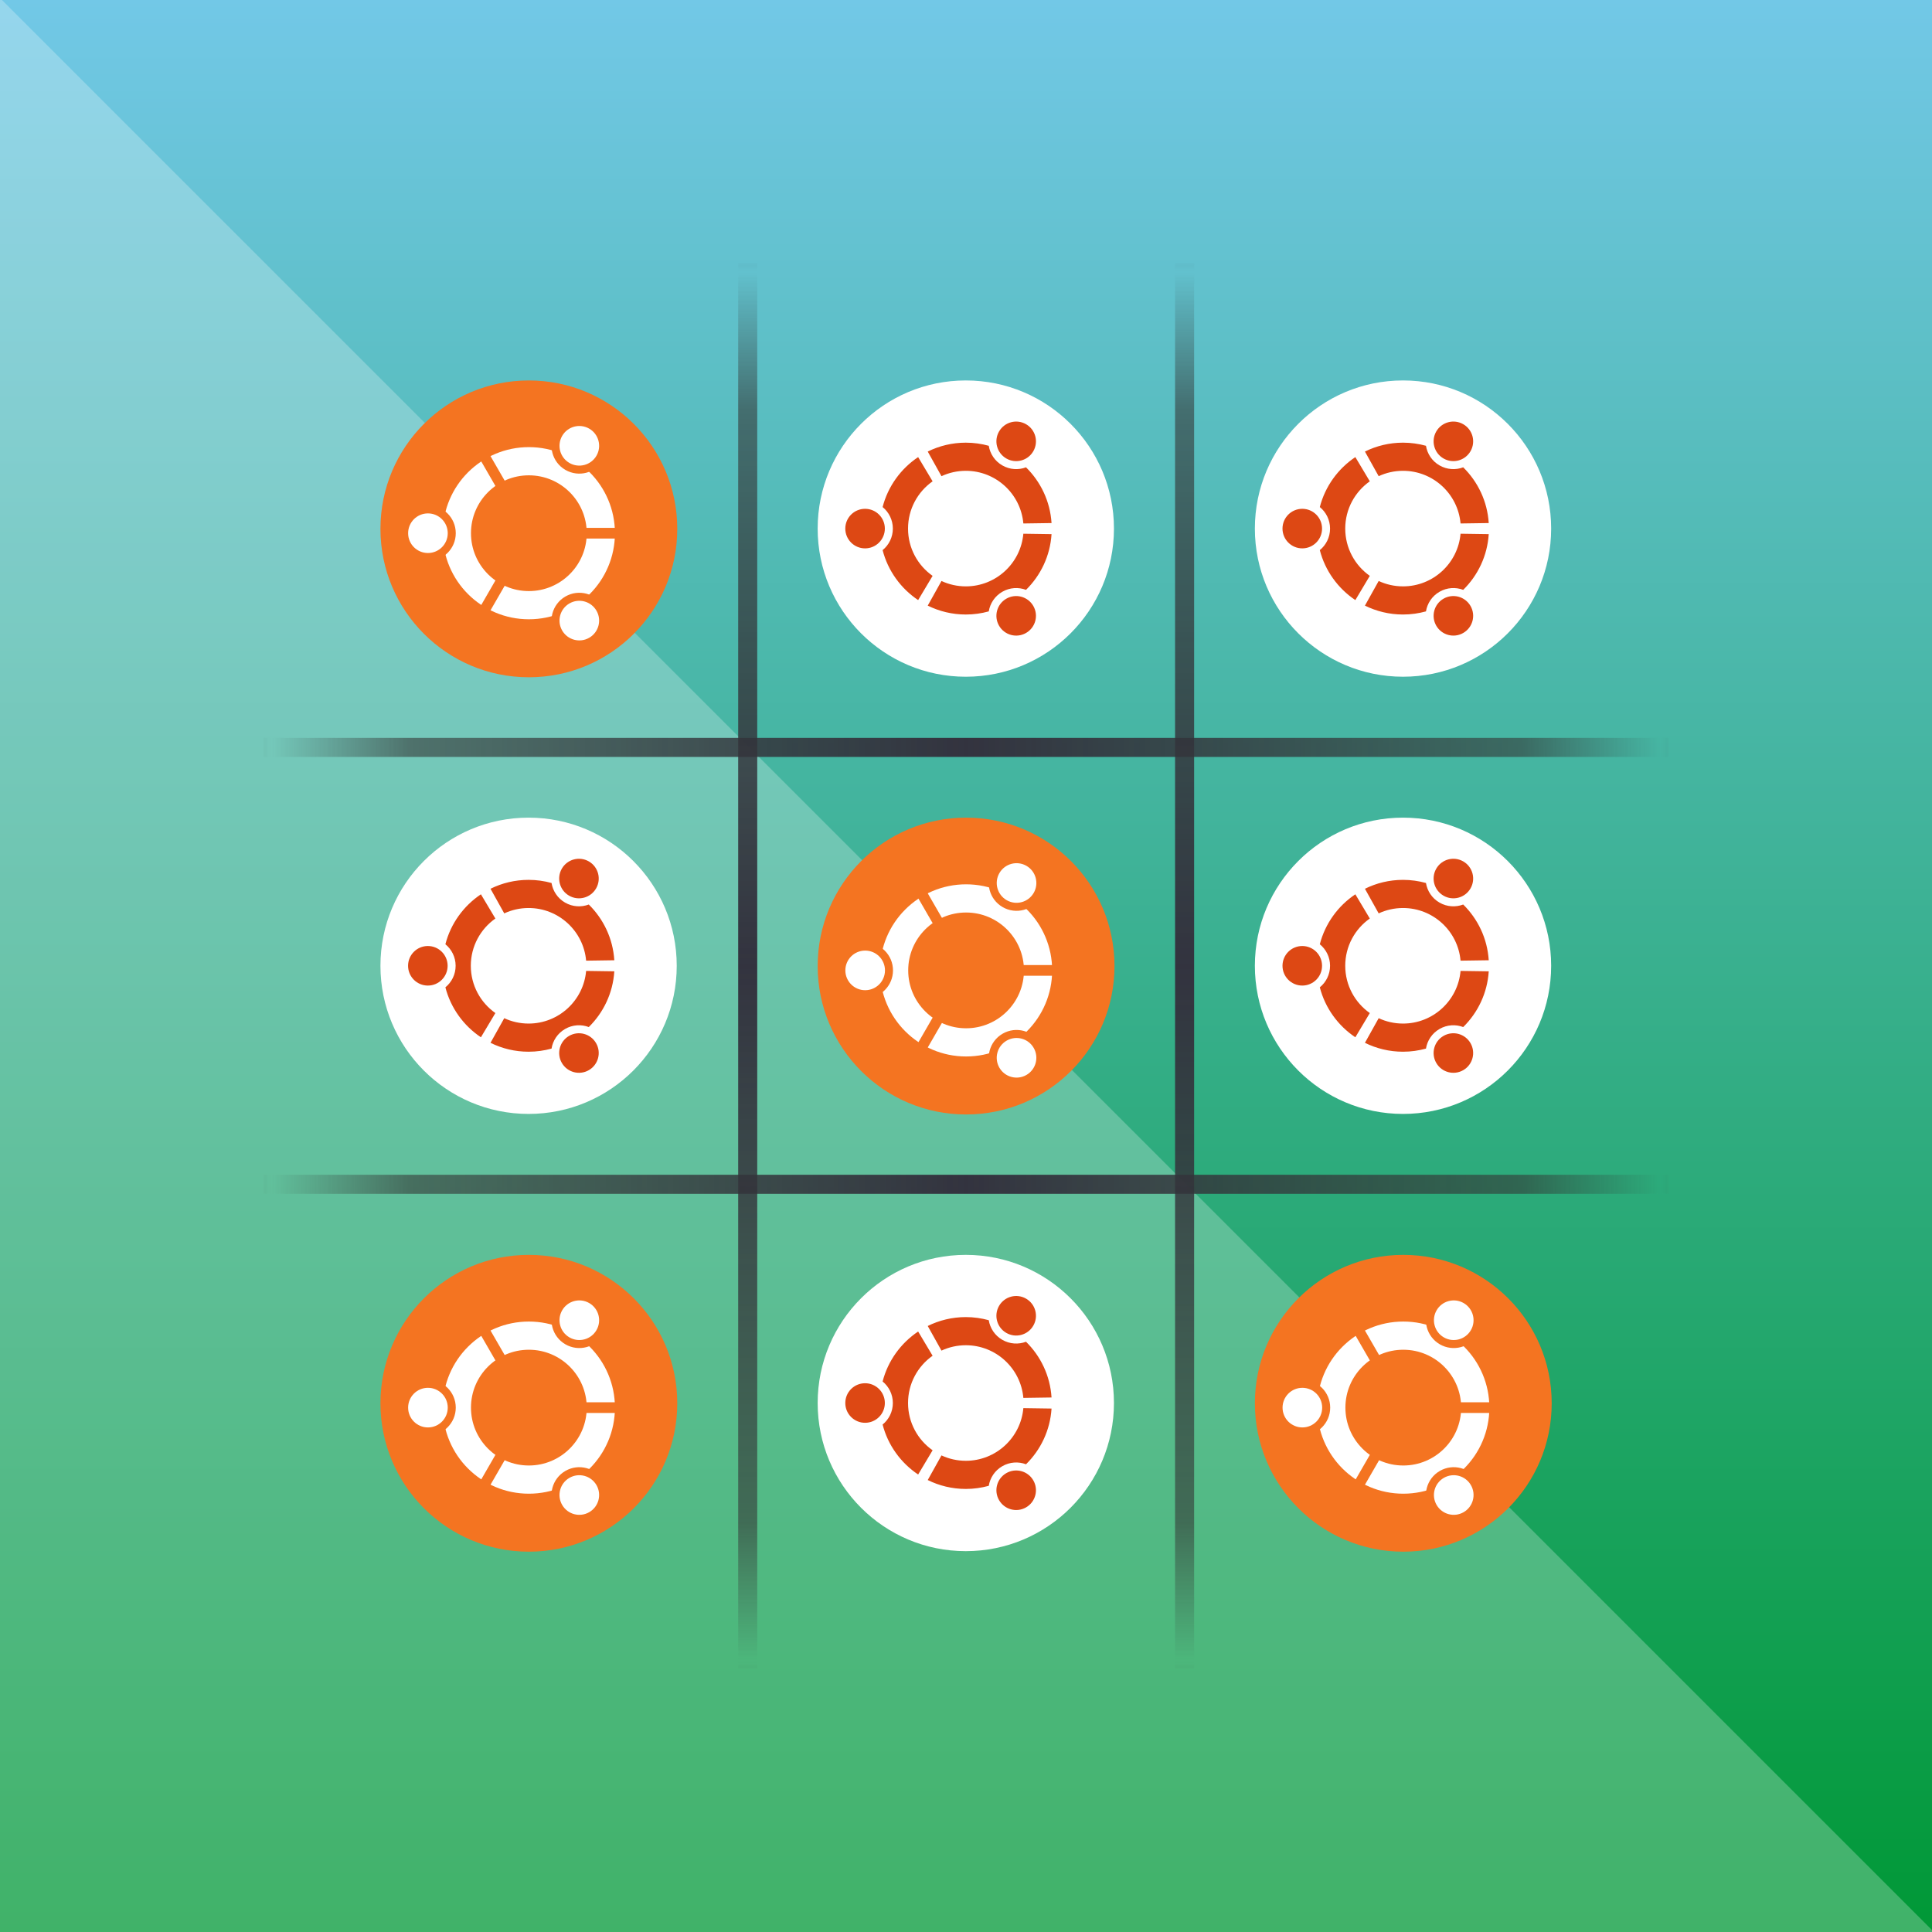 <?xml version="1.0" encoding="UTF-8" standalone="no"?>
<!-- Created with Inkscape (http://www.inkscape.org/) -->

<svg
   xmlns:dc="http://purl.org/dc/elements/1.1/"
   xmlns:cc="http://creativecommons.org/ns#"
   xmlns:rdf="http://www.w3.org/1999/02/22-rdf-syntax-ns#"
   xmlns:svg="http://www.w3.org/2000/svg"
   xmlns="http://www.w3.org/2000/svg"
   xmlns:xlink="http://www.w3.org/1999/xlink"
   xmlns:sodipodi="http://sodipodi.sourceforge.net/DTD/sodipodi-0.dtd"
   xmlns:inkscape="http://www.inkscape.org/namespaces/inkscape"
   width="512"
   height="512"
   viewBox="0 0 512 512"
   id="svg2"
   version="1.1"
   inkscape:version="0.91 r13725"
   sodipodi:docname="uTris.svg">
  <rect x="0" y="0" width="512" height="512" fill="#808080" stroke="none"/>
  <defs
     id="defs4">
    <linearGradient
       inkscape:collect="always"
       id="linearGradient4545">
      <stop
         id="stop4547"
         offset="0"
         style="stop-color:#5d5d5d;stop-opacity:0" />
      <stop
         style="stop-color:#5d5d5d;stop-opacity:0.58"
         offset="0.2"
         id="stop4549" />
      <stop
         id="stop4551"
         offset="1"
         style="stop-color:#5d5d5d;stop-opacity:1" />
    </linearGradient>
    <linearGradient
       inkscape:collect="always"
       id="linearGradient4537">
      <stop
         id="stop4539"
         offset="0"
         style="stop-color:#333333;stop-opacity:0" />
      <stop
         style="stop-color:#333333;stop-opacity:0.58"
         offset="0.2"
         id="stop4541" />
      <stop
         id="stop4543"
         offset="1"
         style="stop-color:#33333f;stop-opacity:1" />
    </linearGradient>
    <linearGradient
       id="linearGradient4197"
       inkscape:collect="always">
      <stop
         style="stop-color:#1ab6ef;stop-opacity:0"
         offset="0"
         id="stop4199" />
      <stop
         id="stop4201"
         offset="0.2"
         style="stop-color:#1ab6ef;stop-opacity:0.58" />
      <stop
         style="stop-color:#1ab6ef;stop-opacity:1"
         offset="1"
         id="stop4203" />
    </linearGradient>
    <linearGradient
       inkscape:collect="always"
       xlink:href="#linearGradient4537"
       id="linearGradient4539-0"
       x1="18.5"
       y1="1009.838"
       x2="18.5"
       y2="1022.023"
       gradientUnits="userSpaceOnUse"
       spreadMethod="reflect"
       gradientTransform="matrix(6.203,0,0,15.091,86.503,-14627.012)" />
    <linearGradient
       inkscape:collect="always"
       xlink:href="#linearGradient4537"
       id="linearGradient4539-2"
       x1="18.5"
       y1="1009.838"
       x2="18.5"
       y2="1022.023"
       gradientUnits="userSpaceOnUse"
       spreadMethod="reflect"
       gradientTransform="matrix(6.203,0,0,15.091,202.283,-14627.012)" />
    <linearGradient
       inkscape:collect="always"
       xlink:href="#linearGradient4537"
       id="linearGradient4539"
       x1="18.5"
       y1="1009.838"
       x2="18.5"
       y2="1022.023"
       gradientUnits="userSpaceOnUse"
       spreadMethod="reflect"
       gradientTransform="matrix(0,6.203,-15.091,0,15679.33,626.782)" />
    <linearGradient
       inkscape:collect="always"
       xlink:href="#linearGradient4537"
       id="linearGradient4539-7"
       x1="18.5"
       y1="1009.838"
       x2="18.5"
       y2="1022.023"
       gradientUnits="userSpaceOnUse"
       spreadMethod="reflect"
       gradientTransform="matrix(0,6.203,-15.091,0,15679.33,742.565)" />
    <linearGradient
       id="linearGradient4912"
       y2="494"
       gradientUnits="userSpaceOnUse"
       x2="256"
       gradientTransform="matrix(5.689,0,0,6.119,-1.002,-2461.038)"
       y1="18"
       x1="256"
       spreadMethod="pad"
       xlink:href="#linearGradient4537">
      <stop
         offset="0"
         style="stop-color:#72c8e7;stop-opacity:1"
         id="stop7541-23-0" />
      <stop
         offset="1"
         style="stop-color:#009836;stop-opacity:1"
         id="stop7539-5-6" />
    </linearGradient>
    <filter
       style="color-interpolation-filters:sRGB"
       inkscape:label="Drop Shadow"
       id="filter9237">
      <feFlood
         flood-opacity="0.498"
         flood-color="rgb(0,0,0)"
         result="flood"
         id="feFlood9239" />
      <feComposite
         in="flood"
         in2="SourceGraphic"
         operator="in"
         result="composite1"
         id="feComposite9241" />
      <feGaussianBlur
         in="composite1"
         stdDeviation="2.276"
         result="blur"
         id="feGaussianBlur9243" />
      <feOffset
         dx="5"
         dy="5"
         result="offset"
         id="feOffset9245" />
      <feComposite
         in="SourceGraphic"
         in2="offset"
         operator="over"
         result="composite2"
         id="feComposite9247" />
    </filter>
    <filter
       style="color-interpolation-filters:sRGB"
       inkscape:label="Drop Shadow"
       id="filter9249">
      <feFlood
         flood-opacity="0.498"
         flood-color="rgb(0,0,0)"
         result="flood"
         id="feFlood9251" />
      <feComposite
         in="flood"
         in2="SourceGraphic"
         operator="in"
         result="composite1"
         id="feComposite9253" />
      <feGaussianBlur
         in="composite1"
         stdDeviation="2.276"
         result="blur"
         id="feGaussianBlur9255" />
      <feOffset
         dx="5"
         dy="5"
         result="offset"
         id="feOffset9257" />
      <feComposite
         in="SourceGraphic"
         in2="offset"
         operator="over"
         result="composite2"
         id="feComposite9259" />
    </filter>
    <filter
       style="color-interpolation-filters:sRGB"
       inkscape:label="Drop Shadow"
       id="filter9261">
      <feFlood
         flood-opacity="0.498"
         flood-color="rgb(0,0,0)"
         result="flood"
         id="feFlood9263" />
      <feComposite
         in="flood"
         in2="SourceGraphic"
         operator="in"
         result="composite1"
         id="feComposite9265" />
      <feGaussianBlur
         in="composite1"
         stdDeviation="2.276"
         result="blur"
         id="feGaussianBlur9267" />
      <feOffset
         dx="5"
         dy="5"
         result="offset"
         id="feOffset9269" />
      <feComposite
         in="SourceGraphic"
         in2="offset"
         operator="over"
         result="composite2"
         id="feComposite9271" />
    </filter>
    <filter
       style="color-interpolation-filters:sRGB"
       inkscape:label="Drop Shadow"
       id="filter9273">
      <feFlood
         flood-opacity="0.498"
         flood-color="rgb(0,0,0)"
         result="flood"
         id="feFlood9275" />
      <feComposite
         in="flood"
         in2="SourceGraphic"
         operator="in"
         result="composite1"
         id="feComposite9277" />
      <feGaussianBlur
         in="composite1"
         stdDeviation="2.276"
         result="blur"
         id="feGaussianBlur9279" />
      <feOffset
         dx="5"
         dy="5"
         result="offset"
         id="feOffset9281" />
      <feComposite
         in="SourceGraphic"
         in2="offset"
         operator="over"
         result="composite2"
         id="feComposite9283" />
    </filter>
    <filter
       style="color-interpolation-filters:sRGB"
       inkscape:label="Drop Shadow"
       id="filter9285">
      <feFlood
         flood-opacity="0.498"
         flood-color="rgb(0,0,0)"
         result="flood"
         id="feFlood9287" />
      <feComposite
         in="flood"
         in2="SourceGraphic"
         operator="in"
         result="composite1"
         id="feComposite9289" />
      <feGaussianBlur
         in="composite1"
         stdDeviation="2.276"
         result="blur"
         id="feGaussianBlur9291" />
      <feOffset
         dx="5"
         dy="5"
         result="offset"
         id="feOffset9293" />
      <feComposite
         in="SourceGraphic"
         in2="offset"
         operator="over"
         result="composite2"
         id="feComposite9295" />
    </filter>
    <filter
       style="color-interpolation-filters:sRGB"
       inkscape:label="Drop Shadow"
       id="filter9297">
      <feFlood
         flood-opacity="0.498"
         flood-color="rgb(0,0,0)"
         result="flood"
         id="feFlood9299" />
      <feComposite
         in="flood"
         in2="SourceGraphic"
         operator="in"
         result="composite1"
         id="feComposite9301" />
      <feGaussianBlur
         in="composite1"
         stdDeviation="2.276"
         result="blur"
         id="feGaussianBlur9303" />
      <feOffset
         dx="5"
         dy="5"
         result="offset"
         id="feOffset9305" />
      <feComposite
         in="SourceGraphic"
         in2="offset"
         operator="over"
         result="composite2"
         id="feComposite9307" />
    </filter>
    <filter
       style="color-interpolation-filters:sRGB"
       inkscape:label="Drop Shadow"
       id="filter9309">
      <feFlood
         flood-opacity="0.498"
         flood-color="rgb(0,0,0)"
         result="flood"
         id="feFlood9311" />
      <feComposite
         in="flood"
         in2="SourceGraphic"
         operator="in"
         result="composite1"
         id="feComposite9313" />
      <feGaussianBlur
         in="composite1"
         stdDeviation="2.276"
         result="blur"
         id="feGaussianBlur9315" />
      <feOffset
         dx="5"
         dy="5"
         result="offset"
         id="feOffset9317" />
      <feComposite
         in="SourceGraphic"
         in2="offset"
         operator="over"
         result="composite2"
         id="feComposite9319" />
    </filter>
    <filter
       style="color-interpolation-filters:sRGB"
       inkscape:label="Drop Shadow"
       id="filter9321">
      <feFlood
         flood-opacity="0.498"
         flood-color="rgb(0,0,0)"
         result="flood"
         id="feFlood9323" />
      <feComposite
         in="flood"
         in2="SourceGraphic"
         operator="in"
         result="composite1"
         id="feComposite9325" />
      <feGaussianBlur
         in="composite1"
         stdDeviation="2.276"
         result="blur"
         id="feGaussianBlur9327" />
      <feOffset
         dx="5"
         dy="5"
         result="offset"
         id="feOffset9329" />
      <feComposite
         in="SourceGraphic"
         in2="offset"
         operator="over"
         result="composite2"
         id="feComposite9331" />
    </filter>
    <filter
       style="color-interpolation-filters:sRGB"
       inkscape:label="Drop Shadow"
       id="filter9333">
      <feFlood
         flood-opacity="0.498"
         flood-color="rgb(0,0,0)"
         result="flood"
         id="feFlood9335" />
      <feComposite
         in="flood"
         in2="SourceGraphic"
         operator="in"
         result="composite1"
         id="feComposite9337" />
      <feGaussianBlur
         stdDeviation="2.276"
         result="blur"
         id="feGaussianBlur9339" />
      <feOffset
         dx="5"
         dy="5"
         result="offset"
         id="feOffset9341" />
      <feComposite
         in="SourceGraphic"
         in2="offset"
         operator="over"
         result="composite2"
         id="feComposite9343" />
    </filter>
    <linearGradient
       inkscape:collect="always"
       xlink:href="#linearGradient4545"
       id="linearGradient4539-0-2"
       x1="18.5"
       y1="1009.838"
       x2="18.5"
       y2="1022.023"
       gradientUnits="userSpaceOnUse"
       spreadMethod="reflect"
       gradientTransform="matrix(6.203,0,0,15.091,-338.931,-14512.434)" />
    <linearGradient
       inkscape:collect="always"
       xlink:href="#linearGradient4197"
       id="linearGradient4539-0-7"
       x1="18.5"
       y1="1009.838"
       x2="18.5"
       y2="1022.023"
       gradientUnits="userSpaceOnUse"
       spreadMethod="reflect"
       gradientTransform="matrix(6.203,0,0,15.091,-279.332,-14417.479)" />
  </defs>
  <sodipodi:namedview
     id="base"
     pagecolor="#ffffff"
     bordercolor="#666666"
     borderopacity="1.0"
     inkscape:pageopacity="0.0"
     inkscape:pageshadow="2"
     inkscape:zoom="0.98994949"
     inkscape:cx="255.68361"
     inkscape:cy="237.71216"
     inkscape:document-units="px"
     inkscape:current-layer="layer1"
     showgrid="false"
     units="px"
     borderlayer="true"
     inkscape:window-width="1301"
     inkscape:window-height="744"
     inkscape:window-x="65"
     inkscape:window-y="24"
     inkscape:window-maximized="1"
     showguides="false" />
  <g
     inkscape:label="Livello 1"
     inkscape:groupmode="layer"
     id="layer1"
     transform="translate(0,-540.362)">
    <g
       style="enable-background:new"
       id="layer1-9"
       transform="matrix(0.176,0,0,0.176,0.176,953.605)">
      <rect
         id="rect4158"
         style="color:#000000;fill:url(#linearGradient4912);enable-background:accumulate;fill-opacity:1.0"
         height="2912.711"
         width="2912.711"
         y="-2350.895"
         x="-1.002" />
      <path
         inkscape:connector-curvature="0"
         id="path4305-3"
         style="color:#000000;opacity:0.252;fill:#ffffff;enable-background:accumulate"
         d="M 2911.709,561.816 -1.002,-2350.895 l 0,2912.711 z" />
    </g>
    <g
       id="g4379"
       transform="matrix(0.874,0,0,0.874,96.453,869.696)"
       style="">
      <circle
         id="circle4358"
         r="45"
         cx="50"
         cy="48.684"
         style="fill:#f47421;" />
      <circle
         id="circle4360"
         r="21.825"
         cy="50"
         cx="50"
         style="fill:none;stroke:#ffffff;stroke-width:8.55;" />
      <g
         id="friend"
         style="">
        <circle
           id="circle4363"
           r="8.438"
           cy="50"
           cx="19.4"
           style="fill:#f47421;" />
        <path
           id="path4365"
           d="m 67,50 10,0"
           inkscape:connector-curvature="0"
           style="stroke:#f47421;stroke-width:3.238;" />
        <circle
           id="circle4367"
           r="6.007"
           cy="50"
           cx="19.4"
           style="fill:#ffffff;" />
      </g>
      <use
         id="use4369"
         transform="matrix(-0.5,0.866,-0.866,-0.5,118.301,31.699)"
         xlink:href="#friend"
         x="0"
         y="0"
         width="100%"
         height="100%"
         style="" />
      <use
         id="use4371"
         transform="matrix(-0.5,-0.866,0.866,-0.5,31.699,118.301)"
         xlink:href="#friend"
         x="0"
         y="0"
         width="100%"
         height="100%"
         style="" />
    </g>
    <g
       id="g4379-3"
       transform="matrix(0.874,0,0,0.874,96.453,637.966)"
       style="">
      <circle
         id="circle4358-2"
         r="45"
         cx="50"
         cy="48.684"
         style="fill:#f47421;" />
      <circle
         id="circle4360-8"
         r="21.825"
         cy="50"
         cx="50"
         style="fill:none;stroke:#ffffff;stroke-width:8.55;" />
      <g
         id="friend-6"
         style="">
        <circle
           id="circle4363-1"
           r="8.438"
           cy="50"
           cx="19.4"
           style="fill:#f47421;" />
        <path
           id="path4365-9"
           d="m 67,50 10,0"
           inkscape:connector-curvature="0"
           style="stroke:#f47421;stroke-width:3.238;" />
        <circle
           id="circle4367-7"
           r="6.007"
           cy="50"
           cx="19.4"
           style="fill:#ffffff;" />
      </g>
      <use
         id="use4369-8"
         transform="matrix(-0.5,0.866,-0.866,-0.5,118.301,31.699)"
         xlink:href="#friend-6"
         x="0"
         y="0"
         width="100%"
         height="100%"
         style="" />
      <use
         id="use4371-1"
         transform="matrix(-0.5,-0.866,0.866,-0.5,31.699,118.301)"
         xlink:href="#friend-6"
         x="0"
         y="0"
         width="100%"
         height="100%"
         style="" />
    </g>
    <g
       id="g4379-2"
       transform="matrix(0.874,0,0,0.874,212.322,753.827)"
       style="">
      <circle
         id="circle4358-29"
         r="45"
         cx="50"
         cy="48.684"
         style="fill:#f47421;" />
      <circle
         id="circle4360-1"
         r="21.825"
         cy="50"
         cx="50"
         style="fill:none;stroke:#ffffff;stroke-width:8.55;" />
      <g
         id="friend-3"
         style="">
        <circle
           id="circle4363-8"
           r="8.438"
           cy="50"
           cx="19.4"
           style="fill:#f47421;" />
        <path
           id="path4365-8"
           d="m 67,50 10,0"
           inkscape:connector-curvature="0"
           style="stroke:#f47421;stroke-width:3.238;" />
        <circle
           id="circle4367-79"
           r="6.007"
           cy="50"
           cx="19.4"
           style="fill:#ffffff;" />
      </g>
      <use
         id="use4369-0"
         transform="matrix(-0.5,0.866,-0.866,-0.5,118.301,31.699)"
         xlink:href="#friend-3"
         x="0"
         y="0"
         width="100%"
         height="100%"
         style="" />
      <use
         id="use4371-5"
         transform="matrix(-0.5,-0.866,0.866,-0.5,31.699,118.301)"
         xlink:href="#friend-3"
         x="0"
         y="0"
         width="100%"
         height="100%"
         style="" />
    </g>
    <g
       id="g4379-0"
       transform="matrix(0.874,0,0,0.874,328.185,869.696)"
       style="">
      <circle
         id="circle4358-4"
         r="45"
         cx="50"
         cy="48.684"
         style="fill:#f47421;" />
      <circle
         id="circle4360-7"
         r="21.825"
         cy="50"
         cx="50"
         style="fill:none;stroke:#ffffff;stroke-width:8.55;" />
      <g
         id="friend-8"
         style="">
        <circle
           id="circle4363-7"
           r="8.438"
           cy="50"
           cx="19.4"
           style="fill:#f47421;" />
        <path
           id="path4365-98"
           d="m 67,50 10,0"
           inkscape:connector-curvature="0"
           style="stroke:#f47421;stroke-width:3.238;" />
        <circle
           id="circle4367-1"
           r="6.007"
           cy="50"
           cx="19.4"
           style="fill:#ffffff;" />
      </g>
      <use
         id="use4369-6"
         transform="matrix(-0.5,0.866,-0.866,-0.5,118.301,31.699)"
         xlink:href="#friend-8"
         x="0"
         y="0"
         width="100%"
         height="100%"
         style="" />
      <use
         id="use4371-9"
         transform="matrix(-0.5,-0.866,0.866,-0.5,31.699,118.301)"
         xlink:href="#friend-8"
         x="0"
         y="0"
         width="100%"
         height="100%"
         style="" />
    </g>
    <path
       style="fill:none;fill-opacity:1;fill-rule:evenodd;stroke:url(#linearGradient4539);stroke-width:5.049;stroke-linecap:butt;stroke-linejoin:miter;stroke-miterlimit:4;stroke-dasharray:none;stroke-opacity:1"
       d="m 69.786,738.431 372.429,0"
       id="path4523"
       inkscape:connector-curvature="0"
       sodipodi:nodetypes="cc" />
    <path
       style="fill:none;fill-opacity:1;fill-rule:evenodd;stroke:url(#linearGradient4539-7);stroke-width:5.049;stroke-linecap:butt;stroke-linejoin:miter;stroke-miterlimit:4;stroke-dasharray:none;stroke-opacity:1"
       d="m 69.786,854.212 372.429,0"
       id="path4523-3"
       inkscape:connector-curvature="0"
       sodipodi:nodetypes="cc" />
    <path
       style="fill:none;fill-opacity:1;fill-rule:evenodd;stroke:url(#linearGradient4539-0);stroke-width:5.049;stroke-linecap:butt;stroke-linejoin:miter;stroke-miterlimit:4;stroke-dasharray:none;stroke-opacity:1"
       d="m 198.15,982.576 0,-372.428"
       id="path4523-7"
       inkscape:connector-curvature="0"
       sodipodi:nodetypes="cc" />
    <path
       style="fill:none;fill-opacity:1;fill-rule:evenodd;stroke:url(#linearGradient4539-2);stroke-width:5.049;stroke-linecap:butt;stroke-linejoin:miter;stroke-miterlimit:4;stroke-dasharray:none;stroke-opacity:1"
       d="m 313.93,982.576 0,-372.428"
       id="path4523-6"
       inkscape:connector-curvature="0"
       sodipodi:nodetypes="cc" />
    <path
       style="fill:none;fill-opacity:1;fill-rule:evenodd;stroke:url(#linearGradient4539-0-2);stroke-width:5.049;stroke-linecap:butt;stroke-linejoin:miter;stroke-miterlimit:4;stroke-dasharray:none;stroke-opacity:1"
       d="m -227.284,1097.155 0,-372.428"
       id="path4523-7-3"
       inkscape:connector-curvature="0"
       sodipodi:nodetypes="cc" />
    <path
       style="fill:none;fill-opacity:1;fill-rule:evenodd;stroke:url(#linearGradient4539-0-7);stroke-width:5.049;stroke-linecap:butt;stroke-linejoin:miter;stroke-miterlimit:4;stroke-dasharray:none;stroke-opacity:1"
       d="m -167.685,1192.109 0,-372.428"
       id="path4523-7-6"
       inkscape:connector-curvature="0"
       sodipodi:nodetypes="cc" />
    <g
       id="g4330"
       transform="matrix(0.277,0,0,0.277,216.69,641.184)">
      <path
         id="path4322"
         d="m 283.465,141.734 c 0,78.273 -63.457,141.73 -141.734,141.73 C 63.454,283.464 0,220.008 0,141.734 0,63.455 63.453,0 141.73,0 220.007,0 283.465,63.455 283.465,141.734 Z"
         inkscape:connector-curvature="0"
         style="fill:#ffffff" />
      <path
         id="path4324"
         d="m 45.356,122.812 c -10.453,0 -18.923,8.47 -18.923,18.923 0,10.449 8.47,18.92 18.923,18.92 10.449,0 18.92,-8.471 18.92,-18.92 0,-10.454 -8.47,-18.923 -18.92,-18.923 z m 135.107,86.002 c -9.051,5.225 -12.149,16.793 -6.926,25.84 5.226,9.051 16.793,12.151 25.844,6.926 9.048,-5.224 12.148,-16.792 6.923,-25.842 -5.224,-9.047 -16.793,-12.148 -25.841,-6.924 z M 86.458,141.732 c 0,-18.701 9.293,-35.219 23.504,-45.221 L 96.128,73.338 c -16.56,11.064 -28.878,27.978 -33.995,47.788 5.977,4.872 9.796,12.291 9.796,20.608 0,8.315 -3.819,15.734 -9.797,20.605 5.116,19.812 17.435,36.726 33.995,47.789 l 13.835,-23.175 c -14.211,-10 -23.504,-26.517 -23.504,-45.221 z m 55.275,-55.275 c 28.877,0 52.564,22.141 55.047,50.373 l 26.968,-0.394 c -1.327,-20.844 -10.432,-39.562 -24.425,-53.319 -7.194,2.718 -15.505,2.306 -22.688,-1.842 -7.192,-4.152 -11.705,-11.156 -12.941,-18.757 -6.992,-1.935 -14.351,-2.99 -21.96,-2.99 -13.086,0 -25.449,3.072 -36.431,8.512 l 13.146,23.56 c 7.077,-3.293 14.963,-5.143 23.284,-5.143 z m 0,110.551 c -8.322,0 -16.207,-1.85 -23.285,-5.143 L 105.3,215.427 c 10.983,5.438 23.347,8.511 36.433,8.511 7.609,0 14.968,-1.055 21.961,-2.99 1.236,-7.601 5.75,-14.605 12.943,-18.76 7.183,-4.146 15.494,-4.558 22.688,-1.839 13.992,-13.758 23.097,-32.476 24.422,-53.32 l -26.968,-0.394 c -2.481,28.236 -26.169,50.373 -55.046,50.373 z M 180.46,74.649 c 9.05,5.227 20.619,2.126 25.842,-6.921 5.226,-9.051 2.128,-20.619 -6.923,-25.845 -9.049,-5.224 -20.617,-2.124 -25.843,6.927 -5.224,9.047 -2.124,20.616 6.924,25.839 z"
         inkscape:connector-curvature="0"
         style="fill:#dd4814" />
    </g>
    <g
       id="g4330-3"
       transform="matrix(0.277,0,0,0.277,332.553,641.183)">
      <path
         id="path4322-6"
         d="m 283.465,141.734 c 0,78.273 -63.457,141.73 -141.734,141.73 C 63.454,283.464 0,220.008 0,141.734 0,63.455 63.453,0 141.73,0 220.007,0 283.465,63.455 283.465,141.734 Z"
         inkscape:connector-curvature="0"
         style="fill:#ffffff" />
      <path
         id="path4324-7"
         d="m 45.356,122.812 c -10.453,0 -18.923,8.47 -18.923,18.923 0,10.449 8.47,18.92 18.923,18.92 10.449,0 18.92,-8.471 18.92,-18.92 0,-10.454 -8.47,-18.923 -18.92,-18.923 z m 135.107,86.002 c -9.051,5.225 -12.149,16.793 -6.926,25.84 5.226,9.051 16.793,12.151 25.844,6.926 9.048,-5.224 12.148,-16.792 6.923,-25.842 -5.224,-9.047 -16.793,-12.148 -25.841,-6.924 z M 86.458,141.732 c 0,-18.701 9.293,-35.219 23.504,-45.221 L 96.128,73.338 c -16.56,11.064 -28.878,27.978 -33.995,47.788 5.977,4.872 9.796,12.291 9.796,20.608 0,8.315 -3.819,15.734 -9.797,20.605 5.116,19.812 17.435,36.726 33.995,47.789 l 13.835,-23.175 c -14.211,-10 -23.504,-26.517 -23.504,-45.221 z m 55.275,-55.275 c 28.877,0 52.564,22.141 55.047,50.373 l 26.968,-0.394 c -1.327,-20.844 -10.432,-39.562 -24.425,-53.319 -7.194,2.718 -15.505,2.306 -22.688,-1.842 -7.192,-4.152 -11.705,-11.156 -12.941,-18.757 -6.992,-1.935 -14.351,-2.99 -21.96,-2.99 -13.086,0 -25.449,3.072 -36.431,8.512 l 13.146,23.56 c 7.077,-3.293 14.963,-5.143 23.284,-5.143 z m 0,110.551 c -8.322,0 -16.207,-1.85 -23.285,-5.143 L 105.3,215.427 c 10.983,5.438 23.347,8.511 36.433,8.511 7.609,0 14.968,-1.055 21.961,-2.99 1.236,-7.601 5.75,-14.605 12.943,-18.76 7.183,-4.146 15.494,-4.558 22.688,-1.839 13.992,-13.758 23.097,-32.476 24.422,-53.32 l -26.968,-0.394 c -2.481,28.236 -26.169,50.373 -55.046,50.373 z M 180.46,74.649 c 9.05,5.227 20.619,2.126 25.842,-6.921 5.226,-9.051 2.128,-20.619 -6.923,-25.845 -9.049,-5.224 -20.617,-2.124 -25.843,6.927 -5.224,9.047 -2.124,20.616 6.924,25.839 z"
         inkscape:connector-curvature="0"
         style="fill:#dd4814" />
    </g>
    <g
       id="g4330-5"
       transform="matrix(0.277,0,0,0.277,332.553,757.046)">
      <path
         id="path4322-3"
         d="m 283.465,141.734 c 0,78.273 -63.457,141.73 -141.734,141.73 C 63.454,283.464 0,220.008 0,141.734 0,63.455 63.453,0 141.73,0 220.007,0 283.465,63.455 283.465,141.734 Z"
         inkscape:connector-curvature="0"
         style="fill:#ffffff" />
      <path
         id="path4324-5"
         d="m 45.356,122.812 c -10.453,0 -18.923,8.47 -18.923,18.923 0,10.449 8.47,18.92 18.923,18.92 10.449,0 18.92,-8.471 18.92,-18.92 0,-10.454 -8.47,-18.923 -18.92,-18.923 z m 135.107,86.002 c -9.051,5.225 -12.149,16.793 -6.926,25.84 5.226,9.051 16.793,12.151 25.844,6.926 9.048,-5.224 12.148,-16.792 6.923,-25.842 -5.224,-9.047 -16.793,-12.148 -25.841,-6.924 z M 86.458,141.732 c 0,-18.701 9.293,-35.219 23.504,-45.221 L 96.128,73.338 c -16.56,11.064 -28.878,27.978 -33.995,47.788 5.977,4.872 9.796,12.291 9.796,20.608 0,8.315 -3.819,15.734 -9.797,20.605 5.116,19.812 17.435,36.726 33.995,47.789 l 13.835,-23.175 c -14.211,-10 -23.504,-26.517 -23.504,-45.221 z m 55.275,-55.275 c 28.877,0 52.564,22.141 55.047,50.373 l 26.968,-0.394 c -1.327,-20.844 -10.432,-39.562 -24.425,-53.319 -7.194,2.718 -15.505,2.306 -22.688,-1.842 -7.192,-4.152 -11.705,-11.156 -12.941,-18.757 -6.992,-1.935 -14.351,-2.99 -21.96,-2.99 -13.086,0 -25.449,3.072 -36.431,8.512 l 13.146,23.56 c 7.077,-3.293 14.963,-5.143 23.284,-5.143 z m 0,110.551 c -8.322,0 -16.207,-1.85 -23.285,-5.143 L 105.3,215.427 c 10.983,5.438 23.347,8.511 36.433,8.511 7.609,0 14.968,-1.055 21.961,-2.99 1.236,-7.601 5.75,-14.605 12.943,-18.76 7.183,-4.146 15.494,-4.558 22.688,-1.839 13.992,-13.758 23.097,-32.476 24.422,-53.32 l -26.968,-0.394 c -2.481,28.236 -26.169,50.373 -55.046,50.373 z M 180.46,74.649 c 9.05,5.227 20.619,2.126 25.842,-6.921 5.226,-9.051 2.128,-20.619 -6.923,-25.845 -9.049,-5.224 -20.617,-2.124 -25.843,6.927 -5.224,9.047 -2.124,20.616 6.924,25.839 z"
         inkscape:connector-curvature="0"
         style="fill:#dd4814" />
    </g>
    <g
       id="g4330-6"
       transform="matrix(0.277,0,0,0.277,216.69,872.915)">
      <path
         id="path4322-2"
         d="m 283.465,141.734 c 0,78.273 -63.457,141.73 -141.734,141.73 C 63.454,283.464 0,220.008 0,141.734 0,63.455 63.453,0 141.73,0 220.007,0 283.465,63.455 283.465,141.734 Z"
         inkscape:connector-curvature="0"
         style="fill:#ffffff" />
      <path
         id="path4324-9"
         d="m 45.356,122.812 c -10.453,0 -18.923,8.47 -18.923,18.923 0,10.449 8.47,18.92 18.923,18.92 10.449,0 18.92,-8.471 18.92,-18.92 0,-10.454 -8.47,-18.923 -18.92,-18.923 z m 135.107,86.002 c -9.051,5.225 -12.149,16.793 -6.926,25.84 5.226,9.051 16.793,12.151 25.844,6.926 9.048,-5.224 12.148,-16.792 6.923,-25.842 -5.224,-9.047 -16.793,-12.148 -25.841,-6.924 z M 86.458,141.732 c 0,-18.701 9.293,-35.219 23.504,-45.221 L 96.128,73.338 c -16.56,11.064 -28.878,27.978 -33.995,47.788 5.977,4.872 9.796,12.291 9.796,20.608 0,8.315 -3.819,15.734 -9.797,20.605 5.116,19.812 17.435,36.726 33.995,47.789 l 13.835,-23.175 c -14.211,-10 -23.504,-26.517 -23.504,-45.221 z m 55.275,-55.275 c 28.877,0 52.564,22.141 55.047,50.373 l 26.968,-0.394 c -1.327,-20.844 -10.432,-39.562 -24.425,-53.319 -7.194,2.718 -15.505,2.306 -22.688,-1.842 -7.192,-4.152 -11.705,-11.156 -12.941,-18.757 -6.992,-1.935 -14.351,-2.99 -21.96,-2.99 -13.086,0 -25.449,3.072 -36.431,8.512 l 13.146,23.56 c 7.077,-3.293 14.963,-5.143 23.284,-5.143 z m 0,110.551 c -8.322,0 -16.207,-1.85 -23.285,-5.143 L 105.3,215.427 c 10.983,5.438 23.347,8.511 36.433,8.511 7.609,0 14.968,-1.055 21.961,-2.99 1.236,-7.601 5.75,-14.605 12.943,-18.76 7.183,-4.146 15.494,-4.558 22.688,-1.839 13.992,-13.758 23.097,-32.476 24.422,-53.32 l -26.968,-0.394 c -2.481,28.236 -26.169,50.373 -55.046,50.373 z M 180.46,74.649 c 9.05,5.227 20.619,2.126 25.842,-6.921 5.226,-9.051 2.128,-20.619 -6.923,-25.845 -9.049,-5.224 -20.617,-2.124 -25.843,6.927 -5.224,9.047 -2.124,20.616 6.924,25.839 z"
         inkscape:connector-curvature="0"
         style="fill:#dd4814" />
    </g>
    <g
       id="g4330-1"
       transform="matrix(0.277,0,0,0.277,100.821,757.046)">
      <path
         id="path4322-27"
         d="m 283.465,141.734 c 0,78.273 -63.457,141.73 -141.734,141.73 C 63.454,283.464 0,220.008 0,141.734 0,63.455 63.453,0 141.73,0 220.007,0 283.465,63.455 283.465,141.734 Z"
         inkscape:connector-curvature="0"
         style="fill:#ffffff" />
      <path
         id="path4324-0"
         d="m 45.356,122.812 c -10.453,0 -18.923,8.47 -18.923,18.923 0,10.449 8.47,18.92 18.923,18.92 10.449,0 18.92,-8.471 18.92,-18.92 0,-10.454 -8.47,-18.923 -18.92,-18.923 z m 135.107,86.002 c -9.051,5.225 -12.149,16.793 -6.926,25.84 5.226,9.051 16.793,12.151 25.844,6.926 9.048,-5.224 12.148,-16.792 6.923,-25.842 -5.224,-9.047 -16.793,-12.148 -25.841,-6.924 z M 86.458,141.732 c 0,-18.701 9.293,-35.219 23.504,-45.221 L 96.128,73.338 c -16.56,11.064 -28.878,27.978 -33.995,47.788 5.977,4.872 9.796,12.291 9.796,20.608 0,8.315 -3.819,15.734 -9.797,20.605 5.116,19.812 17.435,36.726 33.995,47.789 l 13.835,-23.175 c -14.211,-10 -23.504,-26.517 -23.504,-45.221 z m 55.275,-55.275 c 28.877,0 52.564,22.141 55.047,50.373 l 26.968,-0.394 c -1.327,-20.844 -10.432,-39.562 -24.425,-53.319 -7.194,2.718 -15.505,2.306 -22.688,-1.842 -7.192,-4.152 -11.705,-11.156 -12.941,-18.757 -6.992,-1.935 -14.351,-2.99 -21.96,-2.99 -13.086,0 -25.449,3.072 -36.431,8.512 l 13.146,23.56 c 7.077,-3.293 14.963,-5.143 23.284,-5.143 z m 0,110.551 c -8.322,0 -16.207,-1.85 -23.285,-5.143 L 105.3,215.427 c 10.983,5.438 23.347,8.511 36.433,8.511 7.609,0 14.968,-1.055 21.961,-2.99 1.236,-7.601 5.75,-14.605 12.943,-18.76 7.183,-4.146 15.494,-4.558 22.688,-1.839 13.992,-13.758 23.097,-32.476 24.422,-53.32 l -26.968,-0.394 c -2.481,28.236 -26.169,50.373 -55.046,50.373 z M 180.46,74.649 c 9.05,5.227 20.619,2.126 25.842,-6.921 5.226,-9.051 2.128,-20.619 -6.923,-25.845 -9.049,-5.224 -20.617,-2.124 -25.843,6.927 -5.224,9.047 -2.124,20.616 6.924,25.839 z"
         inkscape:connector-curvature="0"
         style="fill:#dd4814" />
    </g>
  </g>
</svg>
